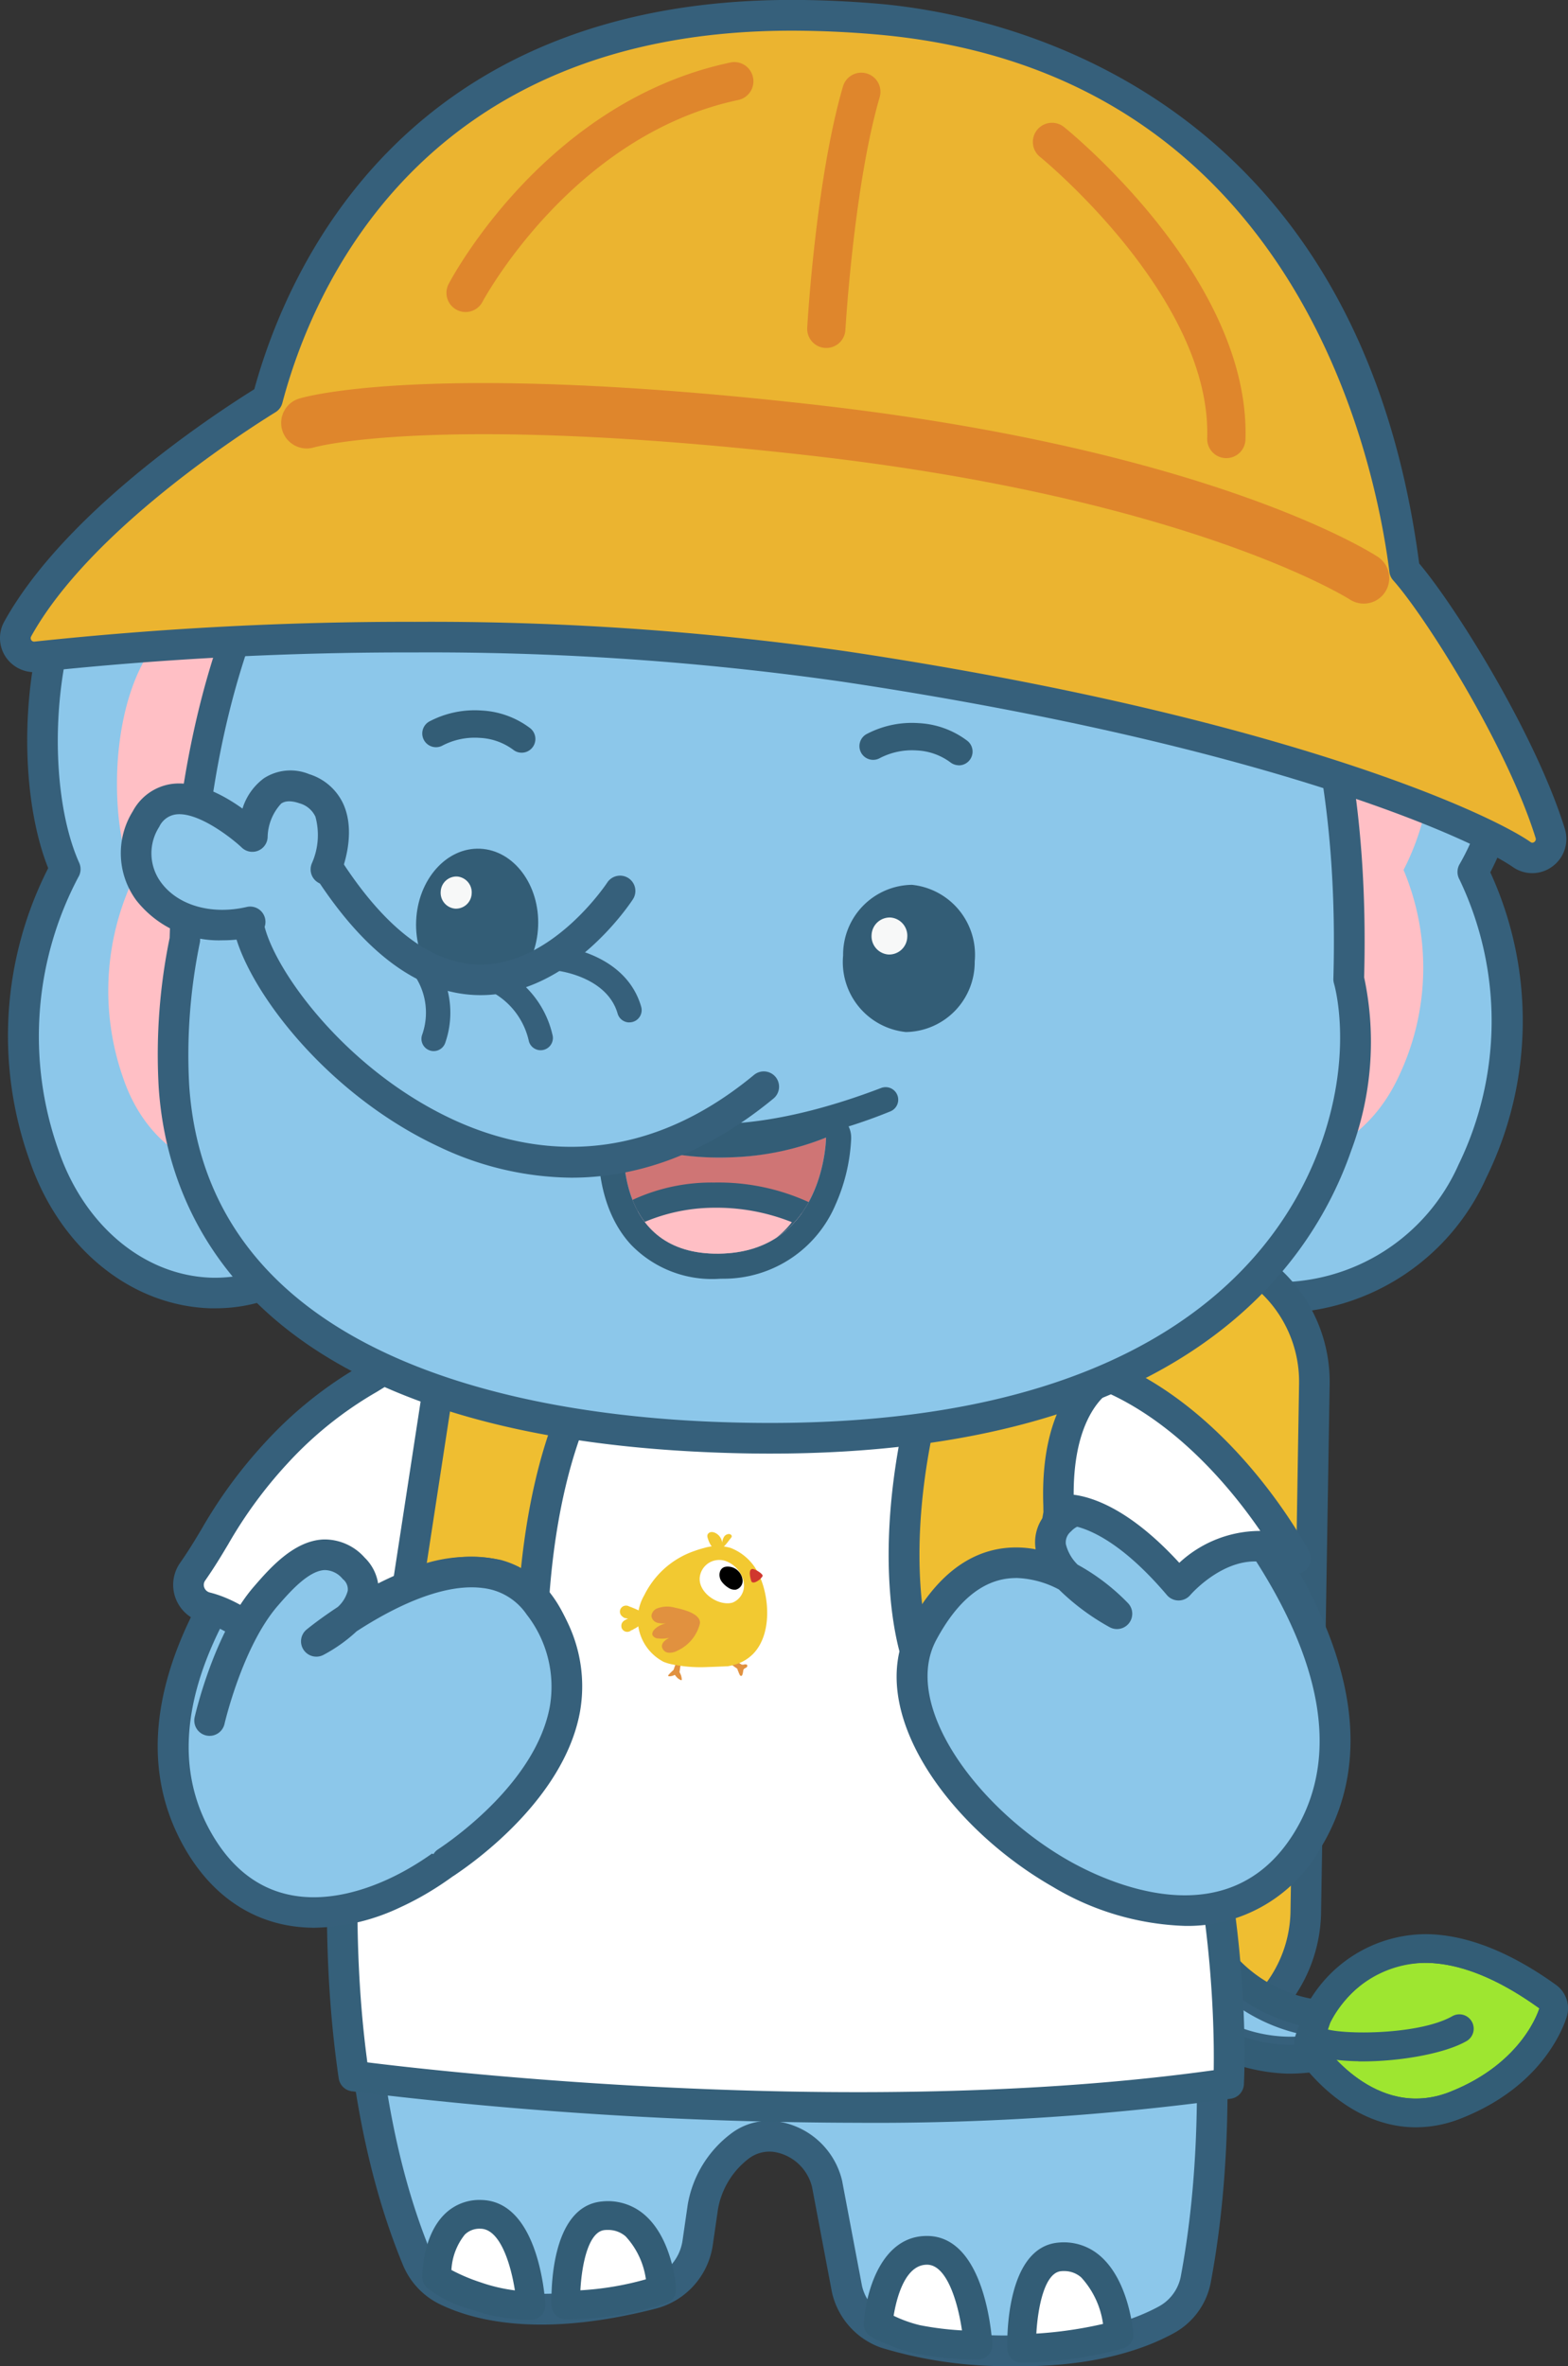 <svg xmlns="http://www.w3.org/2000/svg" width="116.472" height="175.66">
    <rect width="100%" height="100%" fill="#333333" stroke="none"/>
    <defs>
        <clipPath id="clip-path">
            <path id="패스_7812" data-name="패스 7812" d="M663.932-429.069s-.809 8.446 7.061 8.343 7.948-8.62 7.948-8.62a21.733 21.733 0 0 1-15.009.278" transform="translate(-663.908 429.347)" style="fill:none"/>
        </clipPath>
        <style>
            .cls-3{fill:#8cc7ea}.cls-4{fill:#36607b}.cls-5{fill:#ffbfc5}.cls-6{fill:#efbe31}.cls-8{fill:#335d76}.cls-10{fill:#fff}.cls-12{fill:#e1913f}.cls-13{fill:#f2c931}.cls-17{fill:#f7f8f8}.cls-19{fill:#df862c}
        </style>
    </defs>
    <g id="그룹_3582" data-name="그룹 3582">
        <g id="그룹_3512" data-name="그룹 3512" transform="translate(4.058 39.812)">
            <path id="패스_7750" data-name="패스 7750" d="M636.068-453.166s6.629 9.374 43.241 15.767 59.671 3.134 63.793 1.845c0 0-11.836-10.987-33.689-17.859s-57.964-7.426-73.344.247" transform="translate(-636.068 458.744)" style="fill:#dc772b"/>
        </g>
        <g id="그룹_3513" data-name="그룹 3513" transform="translate(79.811 52.699)">
            <path id="패스_7751" data-name="패스 7751" class="cls-3" d="M717.377-444.6a47.292 47.292 0 0 0-10.292-4.9c-1.171.364-2.339.724-3.512 1.092-5.581 1.75-11.185 3.383-16.861 4.638l.082 25.622c5.367 15.208 22.585 13.928 28.345 1.743a25.229 25.229 0 0 0 .026-22.2 19.692 19.692 0 0 0 2.212-5.989" transform="translate(-685.576 450.644)"/>
            <path id="패스_7752" data-name="패스 7752" class="cls-4" d="M701.371-405.485c-.267 0-.536-.006-.8-.021-6.545-.336-11.95-4.778-14.457-11.883a1.118 1.118 0 0 1-.065-.373l-.081-25.623a1.133 1.133 0 0 1 .89-1.113c6.187-1.368 12.21-3.184 16.767-4.612l3.513-1.093a1.133 1.133 0 0 1 .706.011 47.942 47.942 0 0 1 10.54 5.021 1.14 1.14 0 0 1 .5 1.195 21.886 21.886 0 0 1-2.03 5.778 26.408 26.408 0 0 1-.293 22.661 16.992 16.992 0 0 1-15.19 10.052zm-13.054-12.481c2.245 6.191 6.744 9.9 12.366 10.19a14.689 14.689 0 0 0 13.817-8.734 24.334 24.334 0 0 0 .065-21.153 1.142 1.142 0 0 1 .015-1.152 17.688 17.688 0 0 0 1.9-4.867 46.011 46.011 0 0 0-9.024-4.239l-3.152.981c-4.382 1.374-10.11 3.1-16.061 4.461z" transform="translate(-685.964 450.256)"/>
        </g>
        <g id="그룹_3514" data-name="그룹 3514" transform="translate(85.669 53.836)">
            <path id="패스_7753" data-name="패스 7753" class="cls-5" d="M710.488-447.494a51.308 51.308 0 0 0-5.018-2.013q-1.754.544-3.507 1.092c-3.884 1.218-7.778 2.378-11.7 3.393l-.442 19.983c3.185 10.647 14.274 10.046 18.19 1.687a18.763 18.763 0 0 0 .4-15.41 18.847 18.847 0 0 0 2.074-8.731" transform="translate(-689.822 449.507)"/>
        </g>
        <g id="그룹_3515" data-name="그룹 3515" transform="translate(39.864 90.622)">
            <path id="패스_7754" data-name="패스 7754" class="cls-6" d="m706-364.25-35.534-.575a10.263 10.263 0 0 1-10.064-10.4l.638-39.241a10.261 10.261 0 0 1 10.4-10.064l35.532.577a10.261 10.261 0 0 1 10.064 10.4l-.636 39.241A10.261 10.261 0 0 1 706-364.25" transform="translate(-659.264 425.666)"/>
            <path id="패스_7755" data-name="패스 7755" d="M706.556-362.724h-.187l-35.534-.575a11.287 11.287 0 0 1-7.975-3.468 11.289 11.289 0 0 1-3.206-8.083l.636-39.243a11.386 11.386 0 0 1 11.551-11.18l35.532.577a11.381 11.381 0 0 1 11.183 11.549l-.638 39.243a11.381 11.381 0 0 1-11.362 11.18zm-.15-2.274a9.158 9.158 0 0 0 9.24-8.945l.638-39.242a9.1 9.1 0 0 0-8.947-9.24L671.8-423a9.159 9.159 0 0 0-9.24 8.945l-.638 39.242a9.028 9.028 0 0 0 2.569 6.465 9.024 9.024 0 0 0 6.378 2.777z" transform="translate(-659.652 425.278)" style="fill:#355e78"/>
        </g>
        <g id="그룹_3516" data-name="그룹 3516" transform="translate(86.284 143.991)">
            <path id="패스_7756" data-name="패스 7756" class="cls-3" d="M690.722-386.974a11.429 11.429 0 0 0 11.125 4.046s4.1 5.865 9.629 3.7 6.542-6.166 6.542-6.166c-11.365-8.182-15.871 1.634-15.871 1.634-6.885-.849-9.46-5.658-9.46-5.658z" transform="translate(-689.971 390.49)"/>
            <path id="패스_7757" data-name="패스 7757" class="cls-4" d="M709.282-377.791c-3.8 0-6.609-3.106-7.426-4.117-7.089 1.274-11.312-4.289-11.355-4.347l-.275-.367 2.812-3.5.428.788a11.966 11.966 0 0 0 8.6 5.294 9.579 9.579 0 0 1 5.683-4.556c3.2-.846 6.852.2 10.87 3.088l.328.235-.1.393c-.046.175-1.154 4.321-6.9 6.572a7.263 7.263 0 0 1-2.665.517zm-6.586-4.971c.656.867 4.2 5.154 8.819 3.343 4.233-1.659 5.658-4.382 6.053-5.381-3.566-2.478-6.761-3.37-9.5-2.652a8.6 8.6 0 0 0-5.124 4.3l-.182.393zm-10.951-3.852a10.7 10.7 0 0 0 9.384 3.614 13.214 13.214 0 0 1-8.236-5.042z" transform="translate(-690.227 390.125)"/>
        </g>
        <g id="그룹_3517" data-name="그룹 3517" transform="translate(84.904 142.94)">
            <path id="패스_7758" data-name="패스 7758" class="cls-8" d="M693.414-388.7s2.575 4.81 9.458 5.657c0 0 2.285-4.975 7.7-4.887 2.191.035 4.9.9 8.169 3.257 0 0-1.014 4-6.542 6.164a6.71 6.71 0 0 1-2.577.48c-4.178-.067-7.052-4.178-7.052-4.178a11.338 11.338 0 0 1-2.537.251 11.661 11.661 0 0 1-8.589-4.3l1.964-2.446m.036-2.121a2.136 2.136 0 0 0-1.7.786l-1.963 2.446a2.131 2.131 0 0 0-.05 2.605A13.809 13.809 0 0 0 700-379.822a13.518 13.518 0 0 0 1.708-.085c1.348 1.477 4.157 3.952 7.882 4.013a8.88 8.88 0 0 0 3.387-.625c6.474-2.538 7.778-7.42 7.831-7.628a2.13 2.13 0 0 0-.821-2.252c-3.305-2.381-6.46-3.61-9.38-3.659a10.447 10.447 0 0 0-8.806 4.673 10.094 10.094 0 0 1-6.521-4.334 2.151 2.151 0 0 0-1.688-1.09 1.194 1.194 0 0 0-.146-.008" transform="translate(-689.318 390.817)"/>
        </g>
        <g id="그룹_3518" data-name="그룹 3518" transform="translate(98.275 145.712)">
            <path id="패스_7759" data-name="패스 7759" d="M698.125-382.992s3.87 5.756 9.4 3.589 6.668-6.213 6.668-6.213c-11.365-8.183-15.541 1.081-15.541 1.081z" transform="translate(-698.125 388.992)" style="fill:#9ee630"/>
        </g>
        <g id="그룹_3519" data-name="그룹 3519" transform="translate(96.143 143.58)">
            <path id="패스_7760" data-name="패스 7760" class="cls-8" d="M706.55-388.263c2.2.036 4.96.92 8.368 3.375 0 0-1.14 4.045-6.668 6.213a6.79 6.79 0 0 1-2.6.486c-4.105-.065-6.8-4.073-6.8-4.073l.527-1.544a7.989 7.989 0 0 1 7.171-4.456m.035-2.132a10.1 10.1 0 0 0-9.149 5.712 3.075 3.075 0 0 0-.076.188l-.525 1.544a2.137 2.137 0 0 0 .249 1.877c.137.2 3.376 4.933 8.534 5.016a8.9 8.9 0 0 0 3.411-.633c6.439-2.525 7.883-7.412 7.94-7.618a2.131 2.131 0 0 0-.8-2.309c-3.414-2.458-6.638-3.729-9.58-3.776" transform="translate(-696.721 390.396)"/>
        </g>
        <g id="그룹_3520" data-name="그룹 3520" transform="translate(96.366 149.529)">
            <path id="패스_7761" data-name="패스 7761" class="cls-8" d="M701.4-382.988c-1.919-.03-3.566-.345-4.224-1.017a1.064 1.064 0 0 1 .017-1.508 1.066 1.066 0 0 1 1.485 0c.872.58 7.11.651 9.7-.82a1.063 1.063 0 0 1 1.451.4 1.063 1.063 0 0 1-.4 1.453c-1.685.96-5.161 1.544-8.027 1.5" transform="translate(-696.868 386.477)"/>
        </g>
        <g id="그룹_3521" data-name="그룹 3521" transform="translate(25.33 101.114)">
            <path id="패스_7762" data-name="패스 7762" class="cls-3" d="M655.321-416.638c-2.185 9.58-8.876 42.972.018 64.468a4.489 4.489 0 0 0 2.163 2.323c2.244 1.1 6.987 2.382 15.281.261a4.609 4.609 0 0 0 3.4-3.814l.38-2.627c.372-2.579 2.828-5.681 5.394-5.227.036.008.073.012.111.02a4.625 4.625 0 0 1 3.72 3.507l1.468 7.769a4.582 4.582 0 0 0 2.922 3.3 30.237 30.237 0 0 0 9.126 1.3c5.948.137 9.63-1.2 11.595-2.258a4.351 4.351 0 0 0 2.255-2.976c3.486-18.484-1.02-40.919-5.707-67.028" transform="translate(-649.681 418.755)"/>
            <path id="패스_7763" data-name="패스 7763" class="cls-4" d="M700.537-343.821q-.421 0-.858-.009a31.847 31.847 0 0 1-9.479-1.37 5.684 5.684 0 0 1-3.653-4.113l-1.479-7.816a3.467 3.467 0 0 0-2.8-2.6 2.539 2.539 0 0 0-1.933.515 6.037 6.037 0 0 0-2.255 3.735l-.38 2.627a5.724 5.724 0 0 1-4.246 4.754c-8.337 2.13-13.335.99-16.06-.342a5.624 5.624 0 0 1-2.718-2.91c-8.686-21-2.945-52.559-.074-65.156a1.131 1.131 0 0 1 1.36-.855 1.138 1.138 0 0 1 .856 1.36c-2.2 9.663-8.713 42.817-.041 63.782a3.346 3.346 0 0 0 1.614 1.735c1.949.953 6.427 2.245 14.5.182a3.459 3.459 0 0 0 2.56-2.875l.38-2.627a8.362 8.362 0 0 1 3.172-5.252 4.625 4.625 0 0 1 3.547-.932 5.788 5.788 0 0 1 4.75 4.388l1.479 7.816a3.4 3.4 0 0 0 2.182 2.437 29.076 29.076 0 0 0 8.775 1.24c5.631.123 9.1-1.084 11.03-2.121a3.241 3.241 0 0 0 1.678-2.188c3.228-17.127-.51-37.823-4.839-61.787l-.87-4.829a1.137 1.137 0 0 1 .917-1.319 1.132 1.132 0 0 1 1.319.919l.871 4.826c4.368 24.185 8.141 45.073 4.834 62.612a5.455 5.455 0 0 1-2.833 3.768c-2.066 1.116-5.675 2.405-11.306 2.405z" transform="translate(-650.079 418.367)"/>
        </g>
        <g id="그룹_3522" data-name="그룹 3522" transform="translate(32.435 164.376)">
            <path id="패스_7764" data-name="패스 7764" class="cls-10" d="M654.759-372.029s0-4.744 3.307-4.669 3.708 6.759 3.708 6.759a11.147 11.147 0 0 1-4.066-.7 8.442 8.442 0 0 1-2.948-1.391" transform="translate(-654.759 376.699)"/>
        </g>
        <g id="그룹_3523" data-name="그룹 3523" transform="translate(31.369 163.31)">
            <path id="패스_7765" data-name="패스 7765" class="cls-8" d="M661.754-368.5a13.3 13.3 0 0 1-4.031-.764 8.978 8.978 0 0 1-3.37-1.662 1.065 1.065 0 0 1-.3-.736c0-.313.046-3.1 1.669-4.688a3.67 3.67 0 0 1 2.728-1.046c4.169.1 4.7 6.978 4.747 7.763a1.069 1.069 0 0 1-.982 1.127c-.023 0-.185.012-.465.008m-5.531-3.7a13.727 13.727 0 0 0 2.192.925 12.33 12.33 0 0 0 2.523.588c-.305-1.96-1.1-4.543-2.534-4.576h-.015a1.543 1.543 0 0 0-1.172.437 4.584 4.584 0 0 0-.994 2.627" transform="translate(-654.057 377.401)"/>
        </g>
        <g id="그룹_3524" data-name="그룹 3524" transform="translate(25.408 102.011)">
            <path id="패스_7766" data-name="패스 7766" class="cls-10" d="M655.682-416.8s-8.189 27.242-4.676 51.129c0 0 35.488 4.878 64.98.556 0 0 .855-15.853-5.338-30.238l-2.836-22.426z" transform="translate(-650.13 417.776)"/>
        </g>
        <g id="그룹_3525" data-name="그룹 3525" transform="translate(24.281 100.875)">
            <path id="패스_7767" data-name="패스 7767" d="M688.815-361.814a312.569 312.569 0 0 1-37.579-2.34 1.138 1.138 0 0 1-.97-.961c-3.509-23.862 4.63-51.348 4.713-51.621a1.135 1.135 0 0 1 1.067-.809l52.13-.979a1.118 1.118 0 0 1 1.149.994l2.815 22.266c6.159 14.422 5.4 29.945 5.365 30.6a1.138 1.138 0 0 1-.97 1.063 194.872 194.872 0 0 1-27.72 1.787zm-36.421-4.486c5.5.688 36.582 4.245 62.868.583.059-3.569-.106-16.795-5.274-28.8a1.175 1.175 0 0 1-.083-.307l-2.705-21.408-50.267.943c-1.273 4.579-7.355 28.089-4.539 48.989z" transform="translate(-649.388 418.524)" style="fill:#35607a"/>
        </g>
        <g id="그룹_3526" data-name="그룹 3526" transform="translate(42.027 164.469)">
            <path id="패스_7768" data-name="패스 7768" class="cls-10" d="M661.08-370a22.371 22.371 0 0 0 7.127-1.158s-.427-5.8-4.333-5.466c-3.02.263-2.794 6.624-2.794 6.624" transform="translate(-661.076 376.637)"/>
        </g>
        <g id="그룹_3527" data-name="그룹 3527" transform="translate(40.959 163.404)">
            <path id="패스_7769" data-name="패스 7769" class="cls-8" d="M661.511-368.568h-.1a1.069 1.069 0 0 1-1.028-1.028c-.027-.755-.15-7.385 3.765-7.723a4.152 4.152 0 0 1 3.123.973c2.034 1.734 2.338 5.1 2.365 5.476a1.066 1.066 0 0 1-.723 1.089 23.509 23.509 0 0 1-7.4 1.215m3.087-6.638a2.293 2.293 0 0 0-.267.009c-1.237.106-1.711 2.643-1.808 4.473a22.361 22.361 0 0 0 4.867-.817 5.88 5.88 0 0 0-1.506-3.187 1.969 1.969 0 0 0-1.286-.478" transform="translate(-660.373 377.339)"/>
        </g>
        <g id="그룹_3528" data-name="그룹 3528" transform="translate(65.223 167.054)">
            <path id="패스_7770" data-name="패스 7770" class="cls-10" d="M676.355-369.454s.381-5.555 3.689-5.479 3.73 7.035 3.73 7.035a22.315 22.315 0 0 1-4.515-.436 12.723 12.723 0 0 1-2.9-1.12" transform="translate(-676.355 374.935)"/>
        </g>
        <g id="그룹_3529" data-name="그룹 3529" transform="translate(64.157 165.988)">
            <path id="패스_7771" data-name="패스 7771" class="cls-8" d="M683.636-366.469a24.278 24.278 0 0 1-4.221-.456 13.747 13.747 0 0 1-3.2-1.227 1.063 1.063 0 0 1-.557-1.013c.167-2.434 1.356-6.527 4.749-6.472h.029c4.168.1 4.719 7.224 4.769 8.037a1.068 1.068 0 0 1-.278.782 1.064 1.064 0 0 1-.755.346c-.024 0-.216.006-.534 0m-5.763-3.241a9.6 9.6 0 0 0 1.957.7 22.611 22.611 0 0 0 3.12.387c-.3-2.063-1.113-4.845-2.566-4.877h-.011c-1.668-.027-2.292 2.528-2.5 3.794" transform="translate(-675.653 375.636)"/>
        </g>
        <g id="그룹_3530" data-name="그룹 3530" transform="translate(75.887 167.527)">
            <path id="패스_7772" data-name="패스 7772" class="cls-10" d="M683.382-367.814a29.6 29.6 0 0 0 7.231-1.02s-.495-6.114-4.4-5.775c-3.02.261-2.832 6.8-2.832 6.8" transform="translate(-683.379 374.623)"/>
        </g>
        <g id="그룹_3531" data-name="그룹 3531" transform="translate(74.819 166.462)">
            <path id="패스_7773" data-name="패스 7773" class="cls-8" d="M683.73-366.385a1.069 1.069 0 0 1-1.049-1.034c-.023-.773-.1-7.55 3.8-7.889a4.1 4.1 0 0 1 3.059.958c2.115 1.789 2.464 5.388 2.5 5.794a1.066 1.066 0 0 1-.788 1.116 30.589 30.589 0 0 1-7.52 1.055zm3.2-6.809c-.083 0-.168 0-.256.011-1.24.106-1.731 2.739-1.837 4.631a30.417 30.417 0 0 0 4.954-.718 6.4 6.4 0 0 0-1.62-3.452 1.9 1.9 0 0 0-1.24-.471" transform="translate(-682.676 375.324)"/>
        </g>
        <g id="그룹_3532" data-name="그룹 3532" transform="translate(27.794 100.857)">
            <path id="패스_7774" data-name="패스 7774" class="cls-6" d="m654.417-417.623 13.165-.164s-4.485 5.959-4.568 21.112l-9.615-.22s-2.692-7.433 1.019-20.728" transform="translate(-651.312 418.924)"/>
            <path id="패스_7775" data-name="패스 7775" class="cls-4" d="M663.4-395.151h-.026l-9.615-.219a1.136 1.136 0 0 1-1.043-.75c-.115-.317-2.772-7.931.993-21.421a1.135 1.135 0 0 1 1.081-.832l13.163-.164a1.241 1.241 0 0 1 1.029.624 1.134 1.134 0 0 1-.106 1.2c-.04.053-4.26 5.939-4.339 20.435a1.137 1.137 0 0 1-.345.809 1.135 1.135 0 0 1-.792.318zm-8.75-2.473 7.629.175c.206-10.13 2.364-16.052 3.71-18.788l-10.313.129c-2.621 9.95-1.53 16.401-1.023 18.484z" transform="translate(-651.702 418.536)"/>
        </g>
        <g id="그룹_3533" data-name="그룹 3533" transform="translate(66.009 100.88)">
            <path id="패스_7776" data-name="패스 7776" class="cls-6" d="m679.589-417.609 13.163-.164s-4.485 5.959-4.568 21.112l-9.615-.22s-2.692-7.435 1.02-20.728" transform="translate(-676.483 418.909)"/>
            <path id="패스_7777" data-name="패스 7777" class="cls-4" d="M688.574-395.137h-.026l-9.615-.22a1.136 1.136 0 0 1-1.043-.748c-.115-.317-2.772-7.931.994-21.421a1.135 1.135 0 0 1 1.081-.832l13.161-.162a1.152 1.152 0 0 1 1.029.622 1.137 1.137 0 0 1-.106 1.2c-.039.053-4.259 5.939-4.339 20.435a1.136 1.136 0 0 1-.345.809 1.135 1.135 0 0 1-.791.317zm-8.75-2.473 7.629.175c.207-10.13 2.364-16.052 3.711-18.788l-10.313.129c-2.625 9.95-1.534 16.4-1.027 18.483z" transform="translate(-676.873 418.521)"/>
        </g>
        <g id="그룹_3534" data-name="그룹 3534" transform="translate(66.606 100.491)">
            <path id="패스_7778" data-name="패스 7778" class="cls-3" d="M696.474-403.883s-4.441-5.907-7.447-2.9 4.21 6.919 4.21 6.919-8.627-9.387-14.428 1.41c-5.522 10.275 19.676 30.091 28.609 15.355s-14.756-34.925-14.756-34.925a18.582 18.582 0 0 0-3.744 10.461" transform="translate(-676.872 419.166)"/>
            <path id="패스_7779" data-name="패스 7779" class="cls-4" d="M698.664-376.3a20.333 20.333 0 0 1-9.8-2.9c-7.761-4.433-14.047-13.113-10.666-19.4 1.855-3.455 4.215-5.385 7.011-5.737a7.732 7.732 0 0 1 2.38.082l-.007-.046a3.216 3.216 0 0 1 .66-2.472 1.118 1.118 0 0 1-.071-.44 19.634 19.634 0 0 1 4.011-11.153 1.134 1.134 0 0 1 .776-.4 1.1 1.1 0 0 1 .832.267c1 .85 24.316 20.994 14.989 36.381a11.31 11.31 0 0 1-10.115 5.818zm-12.531-25.822a5.123 5.123 0 0 0-.644.041c-2.021.258-3.8 1.79-5.283 4.556-2.607 4.852 3.067 12.513 9.791 16.354 2.71 1.547 11.935 5.97 16.843-2.127 7.354-12.131-9.392-28.758-13.6-32.64a18.041 18.041 0 0 0-2.711 7.652 3.85 3.85 0 0 1 1.133-.085c3.033.214 5.806 3.789 6.112 4.2a1.137 1.137 0 0 1-.226 1.591 1.136 1.136 0 0 1-1.591-.223c-.618-.817-2.763-3.178-4.458-3.3a1.579 1.579 0 0 0-1.278.516 1.051 1.051 0 0 0-.387.958 3.2 3.2 0 0 0 .873 1.514 15.716 15.716 0 0 1 3.758 2.874 1.138 1.138 0 0 1 .059 1.468 1.136 1.136 0 0 1-1.438.3 17.254 17.254 0 0 1-3.77-2.8 7.187 7.187 0 0 0-3.184-.854z" transform="translate(-677.266 418.777)"/>
        </g>
        <g id="그룹_3535" data-name="그룹 3535" transform="translate(11.715 101.02)">
            <path id="패스_7780" data-name="패스 7780" class="cls-3" d="M649.442-402.157s4.707-5.7 7.571-2.56-4.52 6.721-4.52 6.721 13.767-11.352 17.815-.413-18.494 30.073-26.744 14.944 16.336-34.214 16.336-34.214-2.962 9.465-1.461 15.565" transform="translate(-640.717 418.817)"/>
            <path id="패스_7781" data-name="패스 7781" class="cls-4" d="M652.759-376.343c-4.113 0-7.579-2.119-9.8-6.19-8.613-15.8 15.6-34.854 16.638-35.657a1.137 1.137 0 0 1 1.345-.036 1.139 1.139 0 0 1 .437 1.274c-.027.087-2.56 8.3-1.63 14.025a11.35 11.35 0 0 1 6.84-.72c2.39.645 4.133 2.4 5.179 5.232 2.642 7.139-4.638 16.918-12.662 20.567a15.41 15.41 0 0 1-6.347 1.505zm5.534-37.745c-5.994 5.414-19.42 19.309-13.336 30.468 3.692 6.768 9.861 5.224 13.209 3.7 6.987-3.178 13.662-11.786 11.472-17.709-.786-2.125-1.977-3.377-3.638-3.826-2.706-.732-6.138.732-8.7 2.218a17.225 17.225 0 0 1-3.912 2.648 1.134 1.134 0 0 1-1.453-.408 1.137 1.137 0 0 1 .232-1.491 31.5 31.5 0 0 1 3.756-2.578 3.28 3.28 0 0 0 .991-1.523 1.049 1.049 0 0 0-.343-.976 1.507 1.507 0 0 0-1.253-.572c-1.7.041-3.949 2.3-4.6 3.091a1.14 1.14 0 0 1-1.6.15 1.136 1.136 0 0 1-.152-1.6c.323-.393 3.257-3.84 6.3-3.915a3.658 3.658 0 0 1 2.016.515 40.669 40.669 0 0 1 1.011-8.191z" transform="translate(-641.111 418.428)"/>
        </g>
        <g id="그룹_3536" data-name="그룹 3536" transform="translate(12.864 100.383)">
            <path id="패스_7782" data-name="패스 7782" class="cls-10" d="M655.2-392.414c-3.386-1.667-7.248-6.878-11.27-7.884a1.714 1.714 0 0 1-1-2.649c2.071-2.961 2.419-4.58 6.211-8.807a32.122 32.122 0 0 1 7.735-6.052 1.713 1.713 0 0 1 1.429-.228l1.5.428a1.716 1.716 0 0 1 1.225 1.91l-3.378 22a1.712 1.712 0 0 1-2.449 1.28" transform="translate(-641.481 419.236)"/>
            <path id="패스_7783" data-name="패스 7783" class="cls-4" d="M656.343-390.708a2.852 2.852 0 0 1-1.259-.3 23.933 23.933 0 0 1-4.725-3.551c-2.088-1.834-4.246-3.732-6.319-4.25a2.866 2.866 0 0 1-1.992-1.775 2.846 2.846 0 0 1 .334-2.628c.657-.94 1.125-1.725 1.621-2.555a35.274 35.274 0 0 1 4.676-6.361 29.7 29.7 0 0 1 7.114-5.716c.333-.2.615-.374.832-.519a2.839 2.839 0 0 1 2.376-.376l1.5.427a2.859 2.859 0 0 1 2.036 3.176l-3.377 22a2.834 2.834 0 0 1-1.5 2.1 2.842 2.842 0 0 1-1.317.328zm1.877-25.867a.591.591 0 0 0-.323.1c-.238.163-.55.352-.918.577a27.73 27.73 0 0 0-6.606 5.292 32.984 32.984 0 0 0-4.415 6.009c-.495.829-1.006 1.685-1.709 2.692a.556.556 0 0 0-.07.528.589.589 0 0 0 .414.366c2.607.653 4.977 2.734 7.268 4.747a22.565 22.565 0 0 0 4.23 3.219.564.564 0 0 0 .518-.006.571.571 0 0 0 .305-.428l3.378-22a.58.58 0 0 0-.415-.644l-1.5-.427a.527.527 0 0 0-.158-.025z" transform="translate(-641.868 418.848)"/>
        </g>
        <g id="그룹_3537" data-name="그룹 3537" transform="translate(14.426 114.28)">
            <path id="패스_7784" data-name="패스 7784" class="cls-3" d="M643.646-396.638s1.363-6 4.166-9.217c1.409-1.62 4.005-4.682 6.537-2.084 2.592 2.661-2.775 5.419-2.775 5.419s11.611-9.519 16.549-2.658c6.3 8.748-3.434 16.776-6.871 19.049" transform="translate(-642.509 410.083)"/>
            <path id="패스_7785" data-name="패스 7785" class="cls-4" d="M661.639-384.605a1.14 1.14 0 0 1-.949-.51 1.137 1.137 0 0 1 .322-1.576c1.207-.8 7.278-5.059 8.3-10.6a8.707 8.707 0 0 0-1.72-6.832 4.547 4.547 0 0 0-3.247-1.962c-3.131-.417-6.982 1.649-9.381 3.208a11.569 11.569 0 0 1-2.476 1.758 1.138 1.138 0 0 1-1.471-.389 1.134 1.134 0 0 1 .231-1.5c.1-.083.973-.792 2.309-1.67a2.482 2.482 0 0 0 .744-1.2.972.972 0 0 0-.374-.881 1.75 1.75 0 0 0-1.324-.662c-1.225.035-2.64 1.664-3.486 2.637-2.634 3.026-3.957 8.73-3.97 8.786a1.138 1.138 0 0 1-1.36.856 1.137 1.137 0 0 1-.856-1.36c.058-.255 1.461-6.314 4.417-9.711 1.143-1.318 2.968-3.418 5.191-3.481a3.976 3.976 0 0 1 3.018 1.348 3.41 3.41 0 0 1 1 1.918c2.453-1.242 5.4-2.267 8.083-1.916a6.8 6.8 0 0 1 4.8 2.889 10.893 10.893 0 0 1 2.109 8.57c-1.183 6.451-7.934 11.2-9.276 12.09a1.136 1.136 0 0 1-.634.19z" transform="translate(-642.897 409.695)"/>
        </g>
        <g id="그룹_3538" data-name="그룹 3538" transform="translate(77.483 100.987)">
            <path id="패스_7786" data-name="패스 7786" class="cls-10" d="M694.106-402.151s4.224-4.913 8.69-1.966c0 0-5.185-9.888-14.031-13.585 0 0-3.979 1.722-3.554 9.967 0 0 3.433-.841 8.895 5.584z" transform="translate(-684.042 418.839)"/>
            <path id="패스_7787" data-name="패스 7787" class="cls-4" d="M694.494-400.627h-.006a1.14 1.14 0 0 1-.861-.4c-4.8-5.649-7.761-5.212-7.795-5.207a1.175 1.175 0 0 1-.923-.228 1.146 1.146 0 0 1-.446-.826c-.46-8.932 4.046-10.986 4.237-11.069a1.138 1.138 0 0 1 .89-.006c9.122 3.811 14.381 13.688 14.6 14.106a1.136 1.136 0 0 1-.245 1.371 1.136 1.136 0 0 1-1.388.106c-3.565-2.349-7.058 1.591-7.205 1.761a1.143 1.143 0 0 1-.858.392zm-7.792-7.849c1.552.2 4.3 1.192 7.843 5.054a8.834 8.834 0 0 1 6.02-2.367c-2.053-2.992-5.985-7.814-11.323-10.245-.783.609-2.561 2.54-2.542 7.557z" transform="translate(-684.43 418.451)"/>
        </g>
        <g id="그룹_3539" data-name="그룹 3539" transform="translate(50.009 123.121)">
            <path id="패스_7788" data-name="패스 7788" class="cls-12" d="M666.915-403.787a1.375 1.375 0 0 1-.044.445c-.03.169-.045.339-.076.506-.053.295-.531.169-.452-.131a3.816 3.816 0 0 1 .168-.48 1.072 1.072 0 0 1 .211-.393.117.117 0 0 1 .193.053" transform="translate(-666.334 403.871)"/>
        </g>
        <g id="그룹_3540" data-name="그룹 3540" transform="translate(50.057 123.972)">
            <path id="패스_7789" data-name="패스 7789" class="cls-12" d="M666.9-402.554a.908.908 0 0 1-.269-.169 1.377 1.377 0 0 1-.237-.295.2.2 0 0 1 .073-.269.2.2 0 0 1 .269.074 1.089 1.089 0 0 1 .216.619c0 .024-.027.049-.052.038" transform="translate(-666.366 403.311)"/>
        </g>
        <g id="그룹_3541" data-name="그룹 3541" transform="translate(49.632 123.912)">
            <path id="패스_7790" data-name="패스 7790" class="cls-12" d="M666.1-402.912a3.549 3.549 0 0 1 .417-.408c.176-.118.348.143.214.285a.835.835 0 0 1-.293.166.848.848 0 0 1-.3.046.052.052 0 0 1-.035-.088" transform="translate(-666.086 403.351)"/>
        </g>
        <g id="그룹_3542" data-name="그룹 3542" transform="translate(53.999 123.133)">
            <path id="패스_7791" data-name="패스 7791" class="cls-12" d="M669.016-403.857a.719.719 0 0 1 .439.128 5.073 5.073 0 0 1 .525.255.215.215 0 0 1-.222.369 4.725 4.725 0 0 1-.475-.339c-.118-.087-.279-.175-.319-.323a.074.074 0 0 1 .052-.09" transform="translate(-668.962 403.864)"/>
        </g>
        <g id="그룹_3543" data-name="그룹 3543" transform="translate(54.805 123.558)">
            <path id="패스_7792" data-name="패스 7792" class="cls-12" d="M670.187-403.425c-.033.068-.112.1-.176.135s-.1.1-.178.143a.229.229 0 0 1-.333-.14.234.234 0 0 1 .223-.284c.071-.008.129.015.206 0a.351.351 0 0 1 .223 0 .1.1 0 0 1 .033.138" transform="translate(-669.493 403.584)"/>
        </g>
        <g id="그룹_3544" data-name="그룹 3544" transform="translate(54.748 123.562)">
            <path id="패스_7793" data-name="패스 7793" class="cls-12" d="M669.672-402.782a1.642 1.642 0 0 1-.117-.264 1.164 1.164 0 0 1-.1-.311c-.024-.267.4-.305.463-.056a.859.859 0 0 1-.011.346 1.045 1.045 0 0 1-.073.288c-.03.068-.129.052-.164 0" transform="translate(-669.455 403.581)"/>
        </g>
        <g id="그룹_3545" data-name="그룹 3545" transform="translate(47.394 114.769)">
            <path id="패스_7794" data-name="패스 7794" class="cls-13" d="M666.48-400.792a3.559 3.559 0 0 1-1.406-4.928 6.317 6.317 0 0 1 .428-.739 6.471 6.471 0 0 1 3.3-2.546 7.34 7.34 0 0 1 .7-.217 3.474 3.474 0 0 1 1.992-.006 3.84 3.84 0 0 1 2.118 2.022c.77 1.649.941 4.357-.412 5.8a3.073 3.073 0 0 1-1.371.831 4.269 4.269 0 0 1-.542.126 86.277 86.277 0 0 1-1.489.059 10.623 10.623 0 0 1-2.7-.206 3.551 3.551 0 0 1-.621-.193" transform="translate(-664.612 409.372)"/>
        </g>
        <g id="그룹_3546" data-name="그룹 3546" transform="translate(51.972 115.803)">
            <path id="패스_7795" data-name="패스 7795" class="cls-10" d="M668.763-408.656a1.448 1.448 0 0 1 .77.035 2.105 2.105 0 0 1 1.363 1.568 1.366 1.366 0 0 1-.823 1.527c-1.051.3-2.619-.764-2.431-1.945a1.453 1.453 0 0 1 1.12-1.186" transform="translate(-667.627 408.692)"/>
        </g>
        <g id="그룹_3547" data-name="그룹 3547" transform="translate(53.442 116.297)">
            <path id="패스_7796" data-name="패스 7796" d="M669.894-408.126a1.128 1.128 0 0 1 .421.794.668.668 0 0 1-.512.679.837.837 0 0 1-.55-.147 1.809 1.809 0 0 1-.5-.463c-.279-.381-.2-1.055.364-1.1a1.1 1.1 0 0 1 .779.237" transform="translate(-668.595 408.366)"/>
        </g>
        <g id="그룹_3548" data-name="그룹 3548" transform="translate(55.694 116.471)">
            <path id="패스_7797" data-name="패스 7797" d="M671.03-407.741a.133.133 0 0 1-.033.074 1.179 1.179 0 0 1-.487.386c-.1.042-.24.062-.3-.029a.261.261 0 0 1-.032-.074c-.056-.19-.219-.809.07-.865.172-.035.8.34.785.509" transform="translate(-670.078 408.252)" style="fill:#d0372e"/>
        </g>
        <g id="그룹_3549" data-name="그룹 3549" transform="translate(48.389 119.267)">
            <path id="패스_7798" data-name="패스 7798" class="cls-12" d="M666.989-406.337a2.1 2.1 0 0 0-1.277.052.667.667 0 0 0-.445.563.593.593 0 0 0 .427.507 1.757 1.757 0 0 0 .7.039 1.753 1.753 0 0 0-.831.39c-.15.129-.287.329-.208.51a.481.481 0 0 0 .408.228 2.133 2.133 0 0 0 .826-.05c-.258.144-.551.346-.544.642a.536.536 0 0 0 .475.465 1.179 1.179 0 0 0 .692-.156 3 3 0 0 0 1.658-2.018c.068-.749-1.341-1.057-1.884-1.172" transform="translate(-665.267 406.41)"/>
        </g>
        <g id="그룹_3550" data-name="그룹 3550" transform="translate(52.54 113.729)">
            <path id="패스_7799" data-name="패스 7799" class="cls-13" d="M669.755-409.617a.252.252 0 0 0 .056-.09c.029-.1-.08-.194-.185-.2a.438.438 0 0 0-.383.208 1.055 1.055 0 0 0-.14.43.916.916 0 0 0-.525-.727.552.552 0 0 0-.329-.05.312.312 0 0 0-.24.214.434.434 0 0 0 .023.228c.1.333.329.875.751.847s.735-.583.972-.856" transform="translate(-668.001 410.057)"/>
        </g>
        <g id="그룹_3551" data-name="그룹 3551" transform="translate(46.05 119.192)">
            <path id="패스_7800" data-name="패스 7800" class="cls-13" d="M665.47-405.452a2.226 2.226 0 0 1-1.421-.131l.449-.748a1.175 1.175 0 0 1 .118.156.445.445 0 0 1-.612.6 1.106 1.106 0 0 1-.152-.123.449.449 0 0 1-.029-.594.46.46 0 0 1 .583-.108 6.989 6.989 0 0 1 1.125.516.241.241 0 0 1-.062.434" transform="translate(-663.726 406.46)"/>
        </g>
        <g id="그룹_3552" data-name="그룹 3552" transform="translate(46.154 120.028)">
            <path id="패스_7801" data-name="패스 7801" class="cls-13" d="M665.356-405.558a1.016 1.016 0 0 1-.369.4 1.846 1.846 0 0 1-.243.141c-.071.035-.278.2-.14.014l.049-.336v.011a.438.438 0 0 1-.2.477h-.008a.442.442 0 0 1-.638-.27c-.08-.421.244-.568.575-.686a1.263 1.263 0 0 1 .856-.053.206.206 0 0 1 .117.3" transform="translate(-663.795 405.909)"/>
        </g>
        <g id="그룹_3553" data-name="그룹 3553" transform="translate(.61 34.634)">
            <path id="패스_7802" data-name="패스 7802" class="cls-3" d="M663.967-450.66s-2.853-11.675-16.171-10.687c-12.2.9-13.77 20.678-10.158 28.687a26.164 26.164 0 0 0-1.59 21.206c4.125 12.135 19 14.85 24.764.789" transform="translate(-633.405 462.543)"/>
            <path id="패스_7803" data-name="패스 7803" class="cls-4" d="M649.2-399.668h-.383c-5.956-.184-11.236-4.512-13.45-11.027a27.432 27.432 0 0 1 1.4-21.648c-2.359-5.9-2.245-16.685 1.764-23.426 2.282-3.838 5.593-6.023 9.577-6.317 14.12-1.06 17.329 11.425 17.359 11.551a1.134 1.134 0 0 1-.832 1.371 1.14 1.14 0 0 1-1.375-.829c-.109-.439-2.822-10.723-14.983-9.826-3.257.241-5.879 1.995-7.792 5.212-3.671 6.173-3.774 16.638-1.413 21.873a1.143 1.143 0 0 1-.074 1.072 25.286 25.286 0 0 0-1.476 20.236c1.907 5.608 6.367 9.331 11.367 9.486 4.826.125 8.923-3.044 11.268-8.763a1.135 1.135 0 0 1 1.483-.619 1.138 1.138 0 0 1 .621 1.483c-2.631 6.394-7.493 10.171-13.061 10.171z" transform="translate(-633.797 462.155)"/>
        </g>
        <g id="그룹_3554" data-name="그룹 3554" transform="translate(8.064 45.001)">
            <path id="패스_7804" data-name="패스 7804" class="cls-5" d="M657.26-448.207s-1.974-8.033-10.526-7.034c-7.831.917-8.607 14.674-6.188 20.145a19.522 19.522 0 0 0-.768 14.753c2.8 8.323 12.392 9.855 15.932-.036" transform="translate(-638.707 455.327)"/>
        </g>
        <g id="그룹_3555" data-name="그룹 3555" transform="translate(11.711 17.809)">
            <path id="패스_7805" data-name="패스 7805" class="cls-3" d="M681.858-384.754c32.182 1.319 43.1-11.988 46.436-21.62 2.491-7.19.9-12.37.9-12.37 1.242-43.175-26.4-53.259-42.665-53.728-15.125-.436-42.557 8.065-43.787 50.806a41.878 41.878 0 0 0-.808 10.867c.445 6.738 4.008 24.574 39.925 26.045" transform="translate(-640.72 473.625)"/>
            <path id="패스_7806" data-name="패스 7806" class="cls-4" d="M686.618-383.138c-1.427 0-2.9-.03-4.417-.093-34.219-1.4-40.385-17.584-41.015-27.106A42.9 42.9 0 0 1 642-421.42c.571-19.119 6.32-33.358 17.089-42.327a42.444 42.444 0 0 1 27.864-9.475c7.558.219 45.153 3.879 43.773 54.726a22.968 22.968 0 0 1-.966 12.882c-2.97 8.561-12.517 22.474-43.142 22.476zm-.656-87.823c-8.569 0-40.356 3.162-41.7 49.716a1.108 1.108 0 0 1-.029.223 41.2 41.2 0 0 0-.782 10.535c1.35 20.411 24.914 24.414 38.839 24.985 32.695 1.33 42.416-12.492 45.314-20.856 2.344-6.762.9-11.616.887-11.664a1.157 1.157 0 0 1-.05-.366c1.406-48.844-34.374-52.353-41.561-52.559-.264-.01-.572-.014-.918-.014z" transform="translate(-641.109 473.237)"/>
        </g>
        <g id="그룹_3556" data-name="그룹 3556" transform="translate(43.969 80.701)">
            <path id="패스_7807" data-name="패스 7807" class="cls-8" d="M672.217-427.2c-6.7.244-9.424-2.355-9.586-2.516a.935.935 0 0 1 0-1.322.936.936 0 0 1 1.316-.009c.088.083 5.372 4.836 19.893-.7a.936.936 0 0 1 1.207.542.935.935 0 0 1-.547 1.205 38.78 38.78 0 0 1-12.287 2.8" transform="translate(-662.356 431.812)"/>
        </g>
        <g id="그룹_3557" data-name="그룹 3557" transform="translate(46.325 84.445)">
            <path id="패스_7808" data-name="패스 7808" d="M663.931-429.07a21.743 21.743 0 0 0 15.011-.276s-.079 8.517-7.948 8.62-7.063-8.344-7.063-8.344" transform="translate(-663.908 429.346)" style="fill:#cf7575"/>
        </g>
        <g id="그룹_3558" data-name="그룹 3558" transform="translate(44.457 82.575)">
            <path id="패스_7809" data-name="패스 7809" class="cls-8" d="M664.568-428.431a21.3 21.3 0 0 0 8.013 1.19 20.656 20.656 0 0 0 7-1.467s-.077 8.337-7.7 8.613l-.25.008c-7.87.1-7.063-8.344-7.063-8.344M664.5-430.3a1.866 1.866 0 0 0-.906.272 1.864 1.864 0 0 0-.888 1.416c-.02.2-.425 4.807 2.378 7.851a8.364 8.364 0 0 0 6.569 2.54l.293-.006a9.023 9.023 0 0 0 8.338-5.5 13.544 13.544 0 0 0 1.16-4.864v-.187a1.868 1.868 0 0 0-1.927-1.8h-.077a1.856 1.856 0 0 0-.6.146 18.88 18.88 0 0 1-6.329 1.319 19.716 19.716 0 0 1-7.248-1.058 1.857 1.857 0 0 0-.762-.131" transform="translate(-662.677 430.578)"/>
        </g>
        <g id="그룹_3562" data-name="그룹 3562" transform="translate(46.326 84.444)">
            <g id="그룹_3561" data-name="그룹 3561" style="clip-path:url(#clip-path)">
                <g id="그룹_3559" data-name="그룹 3559" transform="translate(.099 4.277)">
                    <path id="패스_7810" data-name="패스 7810" class="cls-5" d="M663.974-424.839a13.007 13.007 0 0 1 6.63-1.69 15.243 15.243 0 0 1 7.1 1.594s-1.573 3.808-6.764 3.875a7.415 7.415 0 0 1-6.967-3.779" transform="translate(-663.974 426.53)"/>
                </g>
                <g id="그룹_3560" data-name="그룹 3560" transform="translate(-.835 3.342)">
                    <path id="패스_7811" data-name="패스 7811" class="cls-8" d="M671.544-419.812c-.088 0-.179.006-.272.006a8.305 8.305 0 0 1-7.828-4.321.937.937 0 0 1 .33-1.171 13.9 13.9 0 0 1 7.139-1.848 16.107 16.107 0 0 1 7.573 1.717.935.935 0 0 1 .4 1.171 8.025 8.025 0 0 1-7.345 4.445m-5.918-4.353a6.715 6.715 0 0 0 5.622 2.488 6.54 6.54 0 0 0 5.443-2.525 15.085 15.085 0 0 0-5.756-1.073 13.415 13.415 0 0 0-5.309 1.11m-1.333-.355z" transform="translate(-663.358 427.146)"/>
                </g>
            </g>
        </g>
        <g id="그룹_3563" data-name="그룹 3563" transform="translate(62.62 65.68)">
            <path id="패스_7813" data-name="패스 7813" class="cls-8" d="M684.422-436.02a5.189 5.189 0 0 1-5.116 5.247 5.222 5.222 0 0 1-4.659-5.683 5.187 5.187 0 0 1 5.116-5.245 5.22 5.22 0 0 1 4.659 5.681" transform="translate(-674.64 441.706)"/>
        </g>
        <g id="그룹_3564" data-name="그룹 3564" transform="translate(63.842 53.657)">
            <path id="패스_7814" data-name="패스 7814" class="cls-8" d="M682.8-446.472a1.028 1.028 0 0 1-.6-.216 4.535 4.535 0 0 0-2.491-.885 5.187 5.187 0 0 0-2.81.6 1.019 1.019 0 0 1-1.357-.481 1.018 1.018 0 0 1 .481-1.359 7.215 7.215 0 0 1 3.837-.786 6.517 6.517 0 0 1 3.594 1.309 1.018 1.018 0 0 1 .176 1.43 1.016 1.016 0 0 1-.833.393" transform="translate(-675.445 449.625)"/>
        </g>
        <g id="그룹_3565" data-name="그룹 3565" transform="translate(64.74 68.109)">
            <path id="패스_7815" data-name="패스 7815" class="cls-17" d="M678.689-438.646a1.347 1.347 0 0 1-1.409 1.289 1.358 1.358 0 0 1-1.24-1.457 1.349 1.349 0 0 1 1.409-1.289 1.356 1.356 0 0 1 1.24 1.457" transform="translate(-676.037 440.106)"/>
        </g>
        <g id="그룹_3566" data-name="그룹 3566" transform="translate(30.902 63.005)">
            <path id="패스_7816" data-name="패스 7816" class="cls-8" d="M662.819-437.7c-.126 3.07-2.258 5.467-4.76 5.353s-4.43-2.7-4.3-5.769 2.258-5.467 4.76-5.352 4.43 2.7 4.3 5.768" transform="translate(-653.749 443.468)"/>
        </g>
        <g id="그룹_3567" data-name="그룹 3567" transform="translate(31.37 52.724)">
            <path id="패스_7817" data-name="패스 7817" class="cls-8" d="M661.411-447.088a1.007 1.007 0 0 1-.6-.216 4.523 4.523 0 0 0-2.491-.884 5.189 5.189 0 0 0-2.81.594 1.018 1.018 0 0 1-1.357-.481 1.018 1.018 0 0 1 .481-1.359 7.23 7.23 0 0 1 3.836-.785 6.518 6.518 0 0 1 3.594 1.309 1.019 1.019 0 0 1 .176 1.43 1.015 1.015 0 0 1-.834.392" transform="translate(-654.057 450.24)"/>
        </g>
        <g id="그룹_3568" data-name="그룹 3568" transform="translate(32.734 65.067)">
            <path id="패스_7818" data-name="패스 7818" class="cls-17" d="M657.258-440.841a1.169 1.169 0 0 1-1.222 1.117 1.177 1.177 0 0 1-1.078-1.265 1.17 1.17 0 0 1 1.224-1.119 1.178 1.178 0 0 1 1.076 1.266" transform="translate(-654.956 442.11)"/>
        </g>
        <g id="그룹_3569" data-name="그룹 3569" transform="translate(17.23 62.815)">
            <path id="패스_7819" data-name="패스 7819" class="cls-3" d="M673.184-440.662s-10.284 15.862-21.625-1.593a1.282 1.282 0 0 0-1.722-.417l-3.745 2.051c-.584.337-.606 1.02-.6 1.7.071 6.361 19.1 28.7 38.358 12.789" transform="translate(-644.356 443.981)"/>
            <path id="패스_7820" data-name="패스 7820" class="cls-4" d="M669.965-418.983a23.276 23.276 0 0 1-9.782-2.267c-9.214-4.275-15.393-13.225-15.437-17.268a2.782 2.782 0 0 1 1.166-2.7l3.767-2.063a2.425 2.425 0 0 1 3.22.8c3.308 5.089 6.776 7.672 10.306 7.675h.006c5.381 0 9.369-6.021 9.408-6.082a1.141 1.141 0 0 1 1.573-.334 1.137 1.137 0 0 1 .336 1.571c-.188.29-4.69 7.116-11.312 7.117-4.351 0-8.461-2.93-12.217-8.708a.148.148 0 0 0-.2-.05l-3.762 2.062c-.014.074-.009.54-.008.692.033 3 5.558 11.258 14.121 15.232 5.368 2.491 13.608 3.94 22.374-3.307a1.14 1.14 0 0 1 1.6.152 1.14 1.14 0 0 1-.152 1.6c-5.316 4.381-10.46 5.877-15.007 5.878z" transform="translate(-644.744 443.593)"/>
        </g>
        <g id="그룹_3570" data-name="그룹 3570" transform="translate(41.405 70.561)">
            <path id="패스_7821" data-name="패스 7821" class="cls-3" d="M660.706-438.1s4.3.422 5.286 3.837" transform="translate(-660.647 438.693)"/>
            <path id="패스_7822" data-name="패스 7822" class="cls-4" d="M665.44-433.9c-.859-2.979-4.734-3.405-4.773-3.408l.117-1.186c.191.02 4.716.5 5.8 4.263z" transform="translate(-660.667 438.491)"/>
        </g>
        <g id="그룹_3571" data-name="그룹 3571" transform="translate(40.556 70.246)">
            <path id="패스_7823" data-name="패스 7823" class="cls-4" d="M666.275-433.045a.909.909 0 0 1-.846-.657c-.8-2.771-4.468-3.181-4.5-3.184a.911.911 0 0 1-.812-1 .908.908 0 0 1 .991-.812c.2.02 4.928.525 6.071 4.488a.909.909 0 0 1-.621 1.125.929.929 0 0 1-.279.036" transform="translate(-660.108 438.699)"/>
        </g>
        <g id="그룹_3572" data-name="그룹 3572" transform="translate(36.548 72.181)">
            <path id="패스_7824" data-name="패스 7824" class="cls-3" d="M657.608-437.057a6.376 6.376 0 0 1 3.4 4.318" transform="translate(-657.396 437.614)"/>
            <path id="패스_7825" data-name="패스 7825" class="cls-4" d="M660.509-432.384a5.78 5.78 0 0 0-3.041-3.928l.421-1.113a6.927 6.927 0 0 1 3.764 4.71z" transform="translate(-657.468 437.424)"/>
        </g>
        <g id="그룹_3573" data-name="그룹 3573" transform="translate(35.856 71.829)">
            <path id="패스_7826" data-name="패스 7826" class="cls-4" d="M661.29-431.521a.909.909 0 0 1-.846-.656 5.5 5.5 0 0 0-2.854-3.723.912.912 0 0 1-.518-1.172.907.907 0 0 1 1.163-.527 7.266 7.266 0 0 1 3.955 4.916.908.908 0 0 1-.621 1.125.889.889 0 0 1-.279.036" transform="translate(-657.012 437.656)"/>
        </g>
        <g id="그룹_3574" data-name="그룹 3574" transform="translate(30.994 71.434)">
            <path id="패스_7827" data-name="패스 7827" class="cls-3" d="M654.123-437.68a5.885 5.885 0 0 1 .744 5.326" transform="translate(-653.648 438.038)"/>
            <path id="패스_7828" data-name="패스 7828" class="cls-4" d="m655.583-432.012-1.107-.437a5.285 5.285 0 0 0-.667-4.751l.95-.717a6.451 6.451 0 0 1 .824 5.905z" transform="translate(-653.81 437.916)"/>
        </g>
        <g id="그룹_3575" data-name="그룹 3575" transform="translate(30.563 70.885)">
            <path id="패스_7829" data-name="패스 7829" class="cls-4" d="M655.151-431.135a.916.916 0 0 1-.307-.064.909.909 0 0 1-.512-1.18 4.925 4.925 0 0 0-.629-4.448.912.912 0 0 1 .185-1.271.91.91 0 0 1 1.269.181 6.774 6.774 0 0 1 .864 6.208.912.912 0 0 1-.871.574" transform="translate(-653.526 438.278)"/>
        </g>
        <g id="그룹_3576" data-name="그룹 3576" transform="translate(8.976 57.208)">
            <path id="패스_7830" data-name="패스 7830" class="cls-3" d="M654.156-440.343s2.042-4.746-1.6-5.989-3.862 3.544-3.862 3.544-5.567-5.309-7.9-1.3c-2.531 4.35 1.82 9 7.737 7.631" transform="translate(-638.919 447.674)"/>
            <path id="패스_7831" data-name="패스 7831" class="cls-4" d="M646.857-434.691a7.8 7.8 0 0 1-6.387-2.948 5.886 5.886 0 0 1-.275-6.629 3.893 3.893 0 0 1 2.859-2.025c1.9-.269 3.937.855 5.289 1.825a4.419 4.419 0 0 1 1.594-2.253 3.638 3.638 0 0 1 3.37-.3 4.128 4.128 0 0 1 2.537 2.236c.994 2.238-.126 4.974-.257 5.277a1.136 1.136 0 0 1-1.492.6 1.137 1.137 0 0 1-.6-1.492 5.177 5.177 0 0 0 .267-3.463 1.846 1.846 0 0 0-1.192-1c-.876-.3-1.236-.055-1.354.024a3.766 3.766 0 0 0-1.005 2.5 1.136 1.136 0 0 1-.715 1 1.138 1.138 0 0 1-1.2-.229c-.753-.715-3.281-2.7-4.925-2.464a1.606 1.606 0 0 0-1.212.917 3.628 3.628 0 0 0 .14 4.136c1.259 1.707 3.756 2.417 6.358 1.814a1.134 1.134 0 0 1 1.363.852 1.135 1.135 0 0 1-.85 1.363 10.27 10.27 0 0 1-2.313.259z" transform="translate(-639.307 447.286)"/>
        </g>
        <g id="그룹_3577" data-name="그룹 3577">
            <path id="패스_7832" data-name="패스 7832" d="M746.829-421.673a1.379 1.379 0 0 1-.791-.246c-3.316-2.282-18.815-9.238-50.309-13.957a217.271 217.271 0 0 0-31.949-2.182 258.943 258.943 0 0 0-28.07 1.456 1.292 1.292 0 0 1-.17.012 1.4 1.4 0 0 1-1.155-.616 1.394 1.394 0 0 1-.064-1.454c4.48-8.085 15.978-15.478 18.559-17.069 1.8-6.835 9.513-28.488 38.93-28.488 2.022 0 4.137.093 6.288.273 15.868 1.342 35.516 11.5 39.245 40.91 2.634 2.954 8.684 12.679 10.819 19.555a1.394 1.394 0 0 1-.505 1.535 1.394 1.394 0 0 1-.826.272" transform="translate(-633.006 485.355)" style="fill:#ebb430"/>
            <path id="패스_7833" data-name="패스 7833" class="cls-4" d="M747.216-420.148a2.512 2.512 0 0 1-1.435-.448c-3.255-2.239-18.556-9.083-49.833-13.767a216.213 216.213 0 0 0-31.781-2.17 259.518 259.518 0 0 0-27.931 1.447 2.56 2.56 0 0 1-2.408-1.1 2.518 2.518 0 0 1-.115-2.64c4.369-7.884 14.866-14.929 18.572-17.247 2.49-9.043 11.233-28.9 39.911-28.9 2.05 0 4.2.094 6.384.278 8.265.7 35.525 5.762 40.233 41.557 2.743 3.238 8.649 12.706 10.82 19.7a2.534 2.534 0 0 1-.917 2.787 2.513 2.513 0 0 1-1.5.503zm-83.048-18.657a218.5 218.5 0 0 1 32.118 2.192c31.7 4.749 47.41 11.821 50.785 14.145a.223.223 0 0 0 .3 0 .259.259 0 0 0 .093-.282c-2.112-6.8-8.136-16.391-10.582-19.136a1.134 1.134 0 0 1-.279-.613c-1.1-8.7-7.119-37.292-38.212-39.919a73.3 73.3 0 0 0-6.193-.272c-27.569 0-35.64 19.332-37.831 27.642a1.133 1.133 0 0 1-.5.677c-2.265 1.4-13.787 8.762-18.161 16.652a.256.256 0 0 0 .012.269.255.255 0 0 0 .213.115 262.436 262.436 0 0 1 28.237-1.471z" transform="translate(-633.395 484.967)"/>
        </g>
        <g id="그룹_3578" data-name="그룹 3578" transform="translate(33.164 4.609)">
            <path id="패스_7834" data-name="패스 7834" class="cls-19" d="M656.659-463.377a1.411 1.411 0 0 1-.659-.164 1.418 1.418 0 0 1-.6-1.916c.289-.551 7.236-13.544 20.924-16.442a1.416 1.416 0 0 1 1.684 1.1 1.419 1.419 0 0 1-1.095 1.682c-12.358 2.617-18.932 14.86-19 14.985a1.423 1.423 0 0 1-1.254.755z" transform="translate(-655.239 481.931)"/>
        </g>
        <g id="그룹_3579" data-name="그룹 3579" transform="translate(59.96 5.396)">
            <path id="패스_7835" data-name="패스 7835" class="cls-19" d="M674.31-460.979h-.082a1.421 1.421 0 0 1-1.338-1.5c.026-.448.648-11.033 2.655-17.911a1.417 1.417 0 0 1 1.761-.966 1.42 1.42 0 0 1 .966 1.761c-1.917 6.571-2.54 17.17-2.546 17.276a1.418 1.418 0 0 1-1.416 1.34z" transform="translate(-672.889 481.413)"/>
        </g>
        <g id="그룹_3580" data-name="그룹 3580" transform="translate(76.72 9.121)">
            <path id="패스_7836" data-name="패스 7836" class="cls-19" d="M698.3-454.072h-.046a1.42 1.42 0 0 1-1.374-1.465c.334-10.468-12.293-20.8-12.421-20.9a1.422 1.422 0 0 1-.214-2 1.422 1.422 0 0 1 2-.213c.565.456 13.855 11.312 13.476 23.2a1.42 1.42 0 0 1-1.421 1.378z" transform="translate(-683.928 478.96)"/>
        </g>
        <g id="그룹_3581" data-name="그룹 3581" transform="translate(20.886 28.438)">
            <path id="패스_7837" data-name="패스 7837" class="cls-19" d="M727.566-449.865a1.89 1.89 0 0 1-1.034-.307c-.111-.073-11.845-7.471-40.025-10.676-27.815-3.166-36.832-.638-36.919-.612a1.9 1.9 0 0 1-2.355-1.268 1.891 1.891 0 0 1 1.248-2.356c.378-.115 9.566-2.815 38.453.472 29.211 3.322 41.171 10.943 41.666 11.267a1.894 1.894 0 0 1 .553 2.62 1.892 1.892 0 0 1-1.587.86z" transform="translate(-647.152 466.236)"/>
        </g>
    </g>
</svg>
